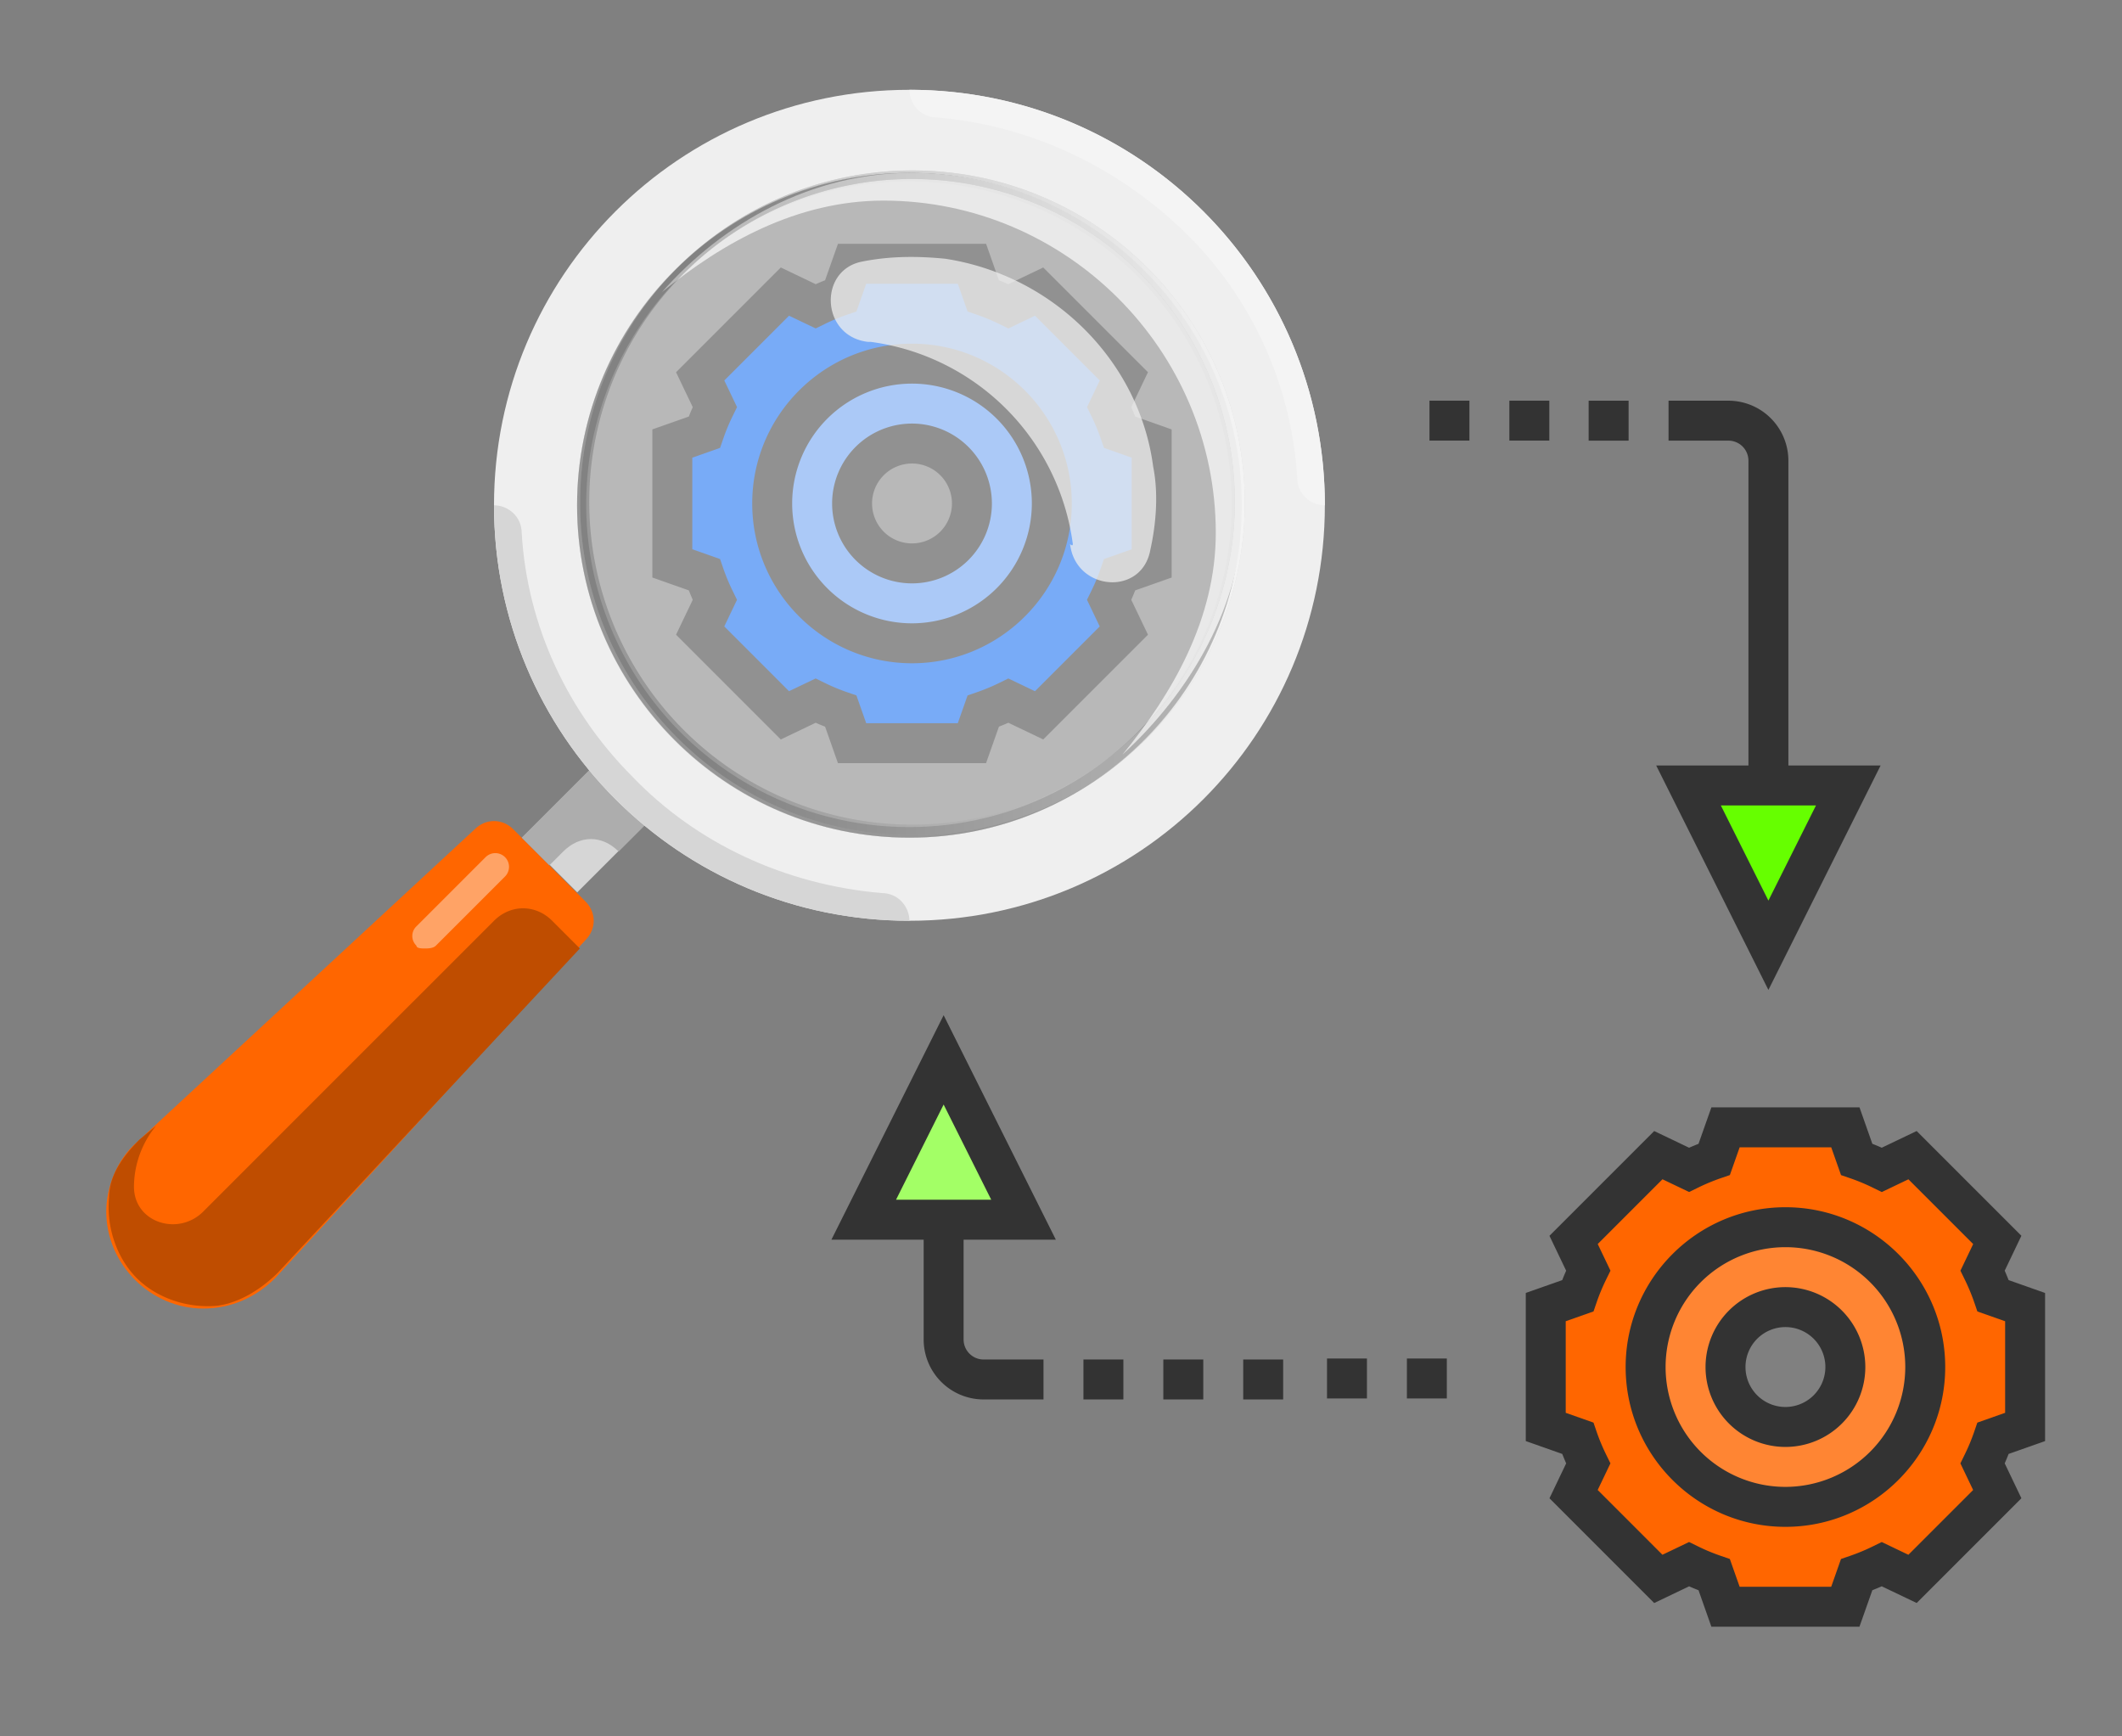 <svg xmlns="http://www.w3.org/2000/svg" xmlns:xlink="http://www.w3.org/1999/xlink" width="2000" height="1636" viewBox="0 0 2000 1636"><rect x="0" y="0" width="2000" height="1636" fill="#808080" stroke="none"/><defs><linearGradient id="a" x1="546.761" y1="473.886" x2="1173.23" y2="473.886" gradientUnits="userSpaceOnUse"><stop offset="0.18" stop-color="#575757"/><stop offset="1" stop-color="#fff"/></linearGradient></defs><path d="M1085.466,417.992V530.939l-30.119,10.73a218.114,218.114,0,0,1-9.977,23.719l13.93,28.8-80,80-28.8-13.93a218.015,218.015,0,0,1-23.718,9.977l-10.73,30.119H803.1l-10.73-30.119a217.947,217.947,0,0,1-23.719-9.977l-28.8,13.93-80-80,13.93-28.8a218.114,218.114,0,0,1-9.977-23.719l-30.119-10.73V417.992l30.119-10.73a218.03,218.03,0,0,1,9.977-23.719l-13.93-28.8,80-80,28.8,13.93a217.947,217.947,0,0,1,23.719-9.977l10.73-30.119H916.046l10.73,30.119a218.015,218.015,0,0,1,23.718,9.977l28.8-13.93,80,80-13.93,28.8a218.03,218.03,0,0,1,9.977,23.719Zm-94.122,56.473A131.772,131.772,0,1,0,859.572,606.237,131.675,131.675,0,0,0,991.344,474.465Z" fill="#06f"/><path d="M859.572,342.694A131.772,131.772,0,1,1,727.8,474.465,131.675,131.675,0,0,1,859.572,342.694Zm56.474,131.771a56.474,56.474,0,1,0-56.474,56.474A56.4,56.4,0,0,0,916.046,474.465Z" fill="#66a3ff"/><path d="M859.572,323.87c-83.034,0-150.6,67.561-150.6,150.595s67.561,150.6,150.6,150.6,150.6-67.561,150.6-150.6S942.607,323.87,859.572,323.87Zm0,263.542A112.947,112.947,0,1,1,972.519,474.465,113.06,113.06,0,0,1,859.572,587.412Z" fill="#333"/><path d="M859.572,399.168a75.3,75.3,0,1,0,75.3,75.3A75.373,75.373,0,0,0,859.572,399.168Zm0,112.946a37.649,37.649,0,1,1,37.649-37.649A37.687,37.687,0,0,1,859.572,512.114Z" fill="#333"/><path d="M1066.227,565.256c1.3-2.937,2.542-5.892,3.69-8.867l34.373-12.123V404.683l-34.373-12.142q-1.75-4.432-3.69-8.866l15.738-32.905-98.716-98.7-32.9,15.738c-2.937-1.3-5.892-2.542-8.866-3.69l-12.1-34.374H789.79l-12.142,34.374q-4.433,1.751-8.866,3.69L735.9,252.073,637.18,350.789l15.738,32.905c-1.3,2.937-2.542,5.892-3.69,8.866l-34.374,12.1V544.248l34.374,12.141q1.75,4.434,3.69,8.867L637.18,598.142,735.9,696.858,768.8,681.12c2.936,1.3,5.892,2.542,8.866,3.69l12.1,34.373H929.355L941.5,684.81q4.434-1.75,8.867-3.69l32.9,15.738,98.715-98.716ZM1037.5,535.475a184.12,184.12,0,0,1-9,21.592l-4.01,8.189,12.01,25.112L975.475,651.4l-25.112-12.01-8.189,4.01a187.43,187.43,0,0,1-21.592,9l-8.621,2.956-9.243,26.184h-86.31l-9.243-26.2-8.622-2.956a183.935,183.935,0,0,1-21.591-9l-8.189-4.009-25.112,12.01-61.029-61.029,12.01-25.112-4.009-8.189a187.416,187.416,0,0,1-9-21.591l-2.956-8.622L652.5,517.611V431.3l26.2-9.243,2.955-8.622a183.944,183.944,0,0,1,9-21.591l4.009-8.189-12.01-25.112,61.029-61.029,25.112,12.01,8.189-4.009a187.342,187.342,0,0,1,21.591-9l8.622-2.956,9.224-26.166h86.31l9.243,26.2,8.621,2.955a183.957,183.957,0,0,1,21.592,9l8.189,4.009,25.111-12.01,61.029,61.029-12.01,25.112,4.01,8.188a187.43,187.43,0,0,1,9,21.592l2.955,8.622,26.166,9.224v86.31l-26.2,9.243Z" fill="#333"/><path d="M128.875,1076.548,447.329,781.583c10.442-10.442,26.1-10.442,36.544,0l67.869,67.868c10.442,10.443,10.442,26.1,0,36.545L259.39,1204.452c-18.274,18.271-41.767,28.713-67.869,28.713h0c-49.595,0-91.36-41.764-91.36-91.359h0C100.161,1118.312,110.6,1092.21,128.875,1076.548Z" fill="#f60"/><rect x="502.157" y="739.821" width="109.63" height="73.086" transform="translate(-385.839 621.23) rotate(-45)" fill="#d6d6d6"/><path d="M583.066,802.467h0l39.156-39.153-52.207-52.207-78.308,78.309,26.1,26.1,13.051-13.051C546.522,786.805,567.4,786.805,583.066,802.467Z" fill="#adadad"/><path d="M465.6,476.18c0,216.652,174.891,391.542,391.543,391.542S1248.69,692.832,1248.69,476.18,1073.8,84.637,857.147,84.637,465.6,259.527,465.6,476.18Zm78.309,0c0-172.28,140.955-313.235,313.234-313.235S1170.381,303.9,1170.381,476.182,1029.426,789.416,857.147,789.416,543.913,648.459,543.913,476.18Z" fill="#efefef"/><g opacity="0.5"><circle cx="857.147" cy="476.18" r="313.234" fill="#efefef"/><path d="M857.147,170.969a304.227,304.227,0,1,1-118.8,23.981,303.3,303.3,0,0,1,118.8-23.981m0-8.024c-172.994,0-313.234,140.24-313.234,313.235s140.24,313.234,313.234,313.234,313.234-140.24,313.234-313.234S1030.142,162.945,857.147,162.945Z" fill="#adadad"/></g><path d="M1008.544,512.726c5.22,44.375,67.867,49.6,75.7,5.22,5.222-23.493,7.831-52.206,2.611-78.308C1073.8,340.447,992.882,259.527,891.08,243.865c-26.1-2.609-52.206-2.609-78.308,2.611-41.764,7.829-39.156,70.478,5.22,75.7H820.6a221.545,221.545,0,0,1,190.55,190.55S1011.153,515.335,1008.544,512.726Z" fill="#efefef" opacity="0.75"/><path d="M1057.947,711.107c62.647-57.426,114.039-140.954,114.039-234.925,0-172.279-140.955-313.234-313.234-313.234-93.971,0-177.5,47.176-234.926,112.434C681.253,228.4,751.73,189.05,832.65,189.05c172.279,0,313.234,140.955,313.234,313.234C1145.884,583.2,1104.932,653.681,1057.947,711.107Z" fill="#efefef" opacity="0.9"/><path d="M831.043,841.623c-91.36-7.832-174.888-46.987-234.926-109.633-60.035-60.038-99.191-140.955-104.411-229.706,0-15.66-13.051-26.1-26.1-26.1h0c0,216.652,174.888,391.543,391.543,391.543h0C857.147,854.674,846.705,841.622,831.043,841.623Z" fill="#d6d6d6"/><path d="M883.249,110.739c93.971,7.831,180.111,52.206,242.757,117.464a353.387,353.387,0,0,1,96.582,221.874c0,15.66,13.051,26.1,26.1,26.1h0c0-216.653-174.89-391.543-391.543-391.543h0C857.147,97.688,867.587,110.739,883.249,110.739Z" fill="#f4f4f4"/><path d="M102.773,1128.755c-2.612,28.713,7.831,57.426,26.1,75.7s46.984,28.713,75.7,26.1c20.882-2.611,41.764-15.662,57.427-31.324l284.521-305.4-26.1-26.1c-15.659-15.663-39.153-15.663-54.815,0L191.523,1141.806c-23.493,23.491-65.257,10.44-65.257-23.494h0a91.221,91.221,0,0,1,20.882-57.426l-15.662,13.051C115.824,1089.6,102.773,1107.87,102.773,1128.755Z" fill="#bf4d00"/><path d="M392.516,891.216a12.616,12.616,0,0,1,0-18.271l65.257-65.258a12.92,12.92,0,0,1,18.271,18.271l-65.257,65.258c-2.611,2.611-7.831,2.611-10.442,2.611S392.514,893.827,392.516,891.216Z" fill="#ffa366"/><path d="M889.377,998.823l75.3,150.595h-150.6Z" fill="#a3ff66"/><path d="M1742.033,740.216l-75.3,150.6-75.3-150.6h150.595Z" fill="#6f0"/><path d="M1908.676,1231.809v112.946l-30.12,10.73a217.94,217.94,0,0,1-9.976,23.719l13.93,28.8-80,80-28.8-13.93a217.817,217.817,0,0,1-23.718,9.977l-10.73,30.119H1626.309l-10.73-30.119a217.749,217.749,0,0,1-23.719-9.977l-28.8,13.93-80-80,13.93-28.8a217.947,217.947,0,0,1-9.977-23.719l-30.119-10.73V1231.809l30.119-10.73a217.947,217.947,0,0,1,9.977-23.719l-13.93-28.8,80-80,28.8,13.93a217.749,217.749,0,0,1,23.719-9.977l10.73-30.119h112.947l10.73,30.119a217.817,217.817,0,0,1,23.718,9.977l28.8-13.93,80,80-13.93,28.8a217.94,217.94,0,0,1,9.976,23.719Zm-94.123,56.473a131.771,131.771,0,1,0-131.771,131.771A131.674,131.674,0,0,0,1814.553,1288.282Z" fill="#f60"/><path d="M1682.782,1156.511a131.771,131.771,0,1,1-131.771,131.771A131.674,131.674,0,0,1,1682.782,1156.511Zm56.473,131.771a56.473,56.473,0,1,0-56.473,56.473A56.4,56.4,0,0,0,1739.255,1288.282Z" fill="#ff8533"/><path d="M1682.782,1137.686c-83.035,0-150.6,67.561-150.6,150.6s67.561,150.6,150.6,150.6,150.6-67.561,150.6-150.6S1765.817,1137.686,1682.782,1137.686Zm0,263.543a112.947,112.947,0,1,1,112.947-112.947A113.061,113.061,0,0,1,1682.782,1401.229Z" fill="#333"/><path d="M1682.782,1212.984a75.3,75.3,0,1,0,75.3,75.3A75.374,75.374,0,0,0,1682.782,1212.984Zm0,112.947a37.649,37.649,0,1,1,37.649-37.649A37.687,37.687,0,0,1,1682.782,1325.931Z" fill="#333"/><path d="M1927.5,1358.083V1218.5l-34.373-12.142c-1.168-2.956-2.391-5.911-3.69-8.866l15.737-32.906-98.715-98.715-32.9,15.737c-2.937-1.3-5.892-2.541-8.867-3.689l-12.1-34.355H1613l-12.142,34.373c-2.956,1.168-5.911,2.391-8.866,3.69l-32.906-15.737-98.715,98.715,15.737,32.9c-1.3,2.937-2.541,5.892-3.689,8.867l-34.355,12.1v139.583l34.373,12.142c1.168,2.956,2.391,5.911,3.69,8.866l-15.737,32.906,98.715,98.715,32.9-15.737c2.937,1.3,5.892,2.541,8.867,3.689l12.1,34.355h139.583l12.142-34.373c2.956-1.168,5.911-2.391,8.866-3.69l32.906,15.737,98.715-98.715-15.737-32.9c1.3-2.937,2.541-5.892,3.689-8.867Zm-37.649-26.655-26.2,9.242-2.955,8.622a184.12,184.12,0,0,1-9,21.592l-4.01,8.188,12.01,25.112-61.029,61.029-25.111-12.01-8.189,4.01a187.43,187.43,0,0,1-21.592,9l-8.621,2.955-9.224,26.185h-86.31l-9.243-26.2-8.622-2.955a184.12,184.12,0,0,1-21.592-9l-8.188-4.01-25.112,12.01-61.029-61.029,12.01-25.111-4.01-8.189a187.43,187.43,0,0,1-9-21.592l-2.955-8.621-26.166-9.224v-86.31l26.2-9.243,2.955-8.622a184.12,184.12,0,0,1,9-21.592l4.01-8.188-12.01-25.112,61.029-61.029,25.111,12.01,8.189-4.01a187.43,187.43,0,0,1,21.592-9l8.621-2.955,9.224-26.166h86.31l9.243,26.2,8.622,2.955a184.12,184.12,0,0,1,21.592,9l8.188,4.01,25.112-12.01,61.029,61.029-12.01,25.111,4.01,8.189a187.43,187.43,0,0,1,9,21.592l2.955,8.621,26.166,9.224Z" fill="#333"/><path d="M1560.98,721.391,1666.735,932.9l105.756-211.512H1685.56v-287.3a56.542,56.542,0,0,0-56.473-56.473h-56.474v37.649h56.474a18.855,18.855,0,0,1,18.824,18.824v287.3ZM1666.735,848.72,1621.9,759.04h89.679Z" fill="#333"/><path d="M1497.315,377.616h37.649v37.649h-37.649Z" fill="#333"/><path d="M995.133,1168.243,889.377,956.731,783.621,1168.243h86.932v94.122a56.542,56.542,0,0,0,56.473,56.474H983.5V1281.19H927.026a18.857,18.857,0,0,1-18.825-18.825v-94.122ZM889.377,1040.914l44.84,89.68h-89.68Z" fill="#333"/><path d="M1096.446,1281.19H1134.1v37.649h-37.649Z" fill="#333"/><path d="M1021.148,1281.19H1058.8v37.649h-37.649Z" fill="#333"/><path d="M1171.744,1281.19h37.649v37.649h-37.649Z" fill="#333"/><path d="M1250.707,1280.249h37.649V1317.9h-37.649Z" fill="#333"/><path d="M1326,1280.249h37.649V1317.9H1326Z" fill="#333"/><path d="M1347.293,377.575h37.649v37.649h-37.649Z" fill="#333"/><path d="M1422.591,377.575h37.649v37.649h-37.649Z" fill="#333"/><g opacity="0.33"><path d="M860,168.675a304.234,304.234,0,1,1-118.8,23.982A303.3,303.3,0,0,1,860,168.675m0-8.023c-172.995,0-313.235,140.24-313.235,313.234S687,787.12,860,787.12,1173.23,646.881,1173.23,473.886,1032.99,160.652,860,160.652Z" fill="#adadad"/><path d="M860,168.675a304.234,304.234,0,1,1-118.8,23.982A303.3,303.3,0,0,1,860,168.675m0-8.023c-172.995,0-313.235,140.24-313.235,313.234S687,787.12,860,787.12,1173.23,646.881,1173.23,473.886,1032.99,160.652,860,160.652Z" fill="url(#a)"/></g></svg>